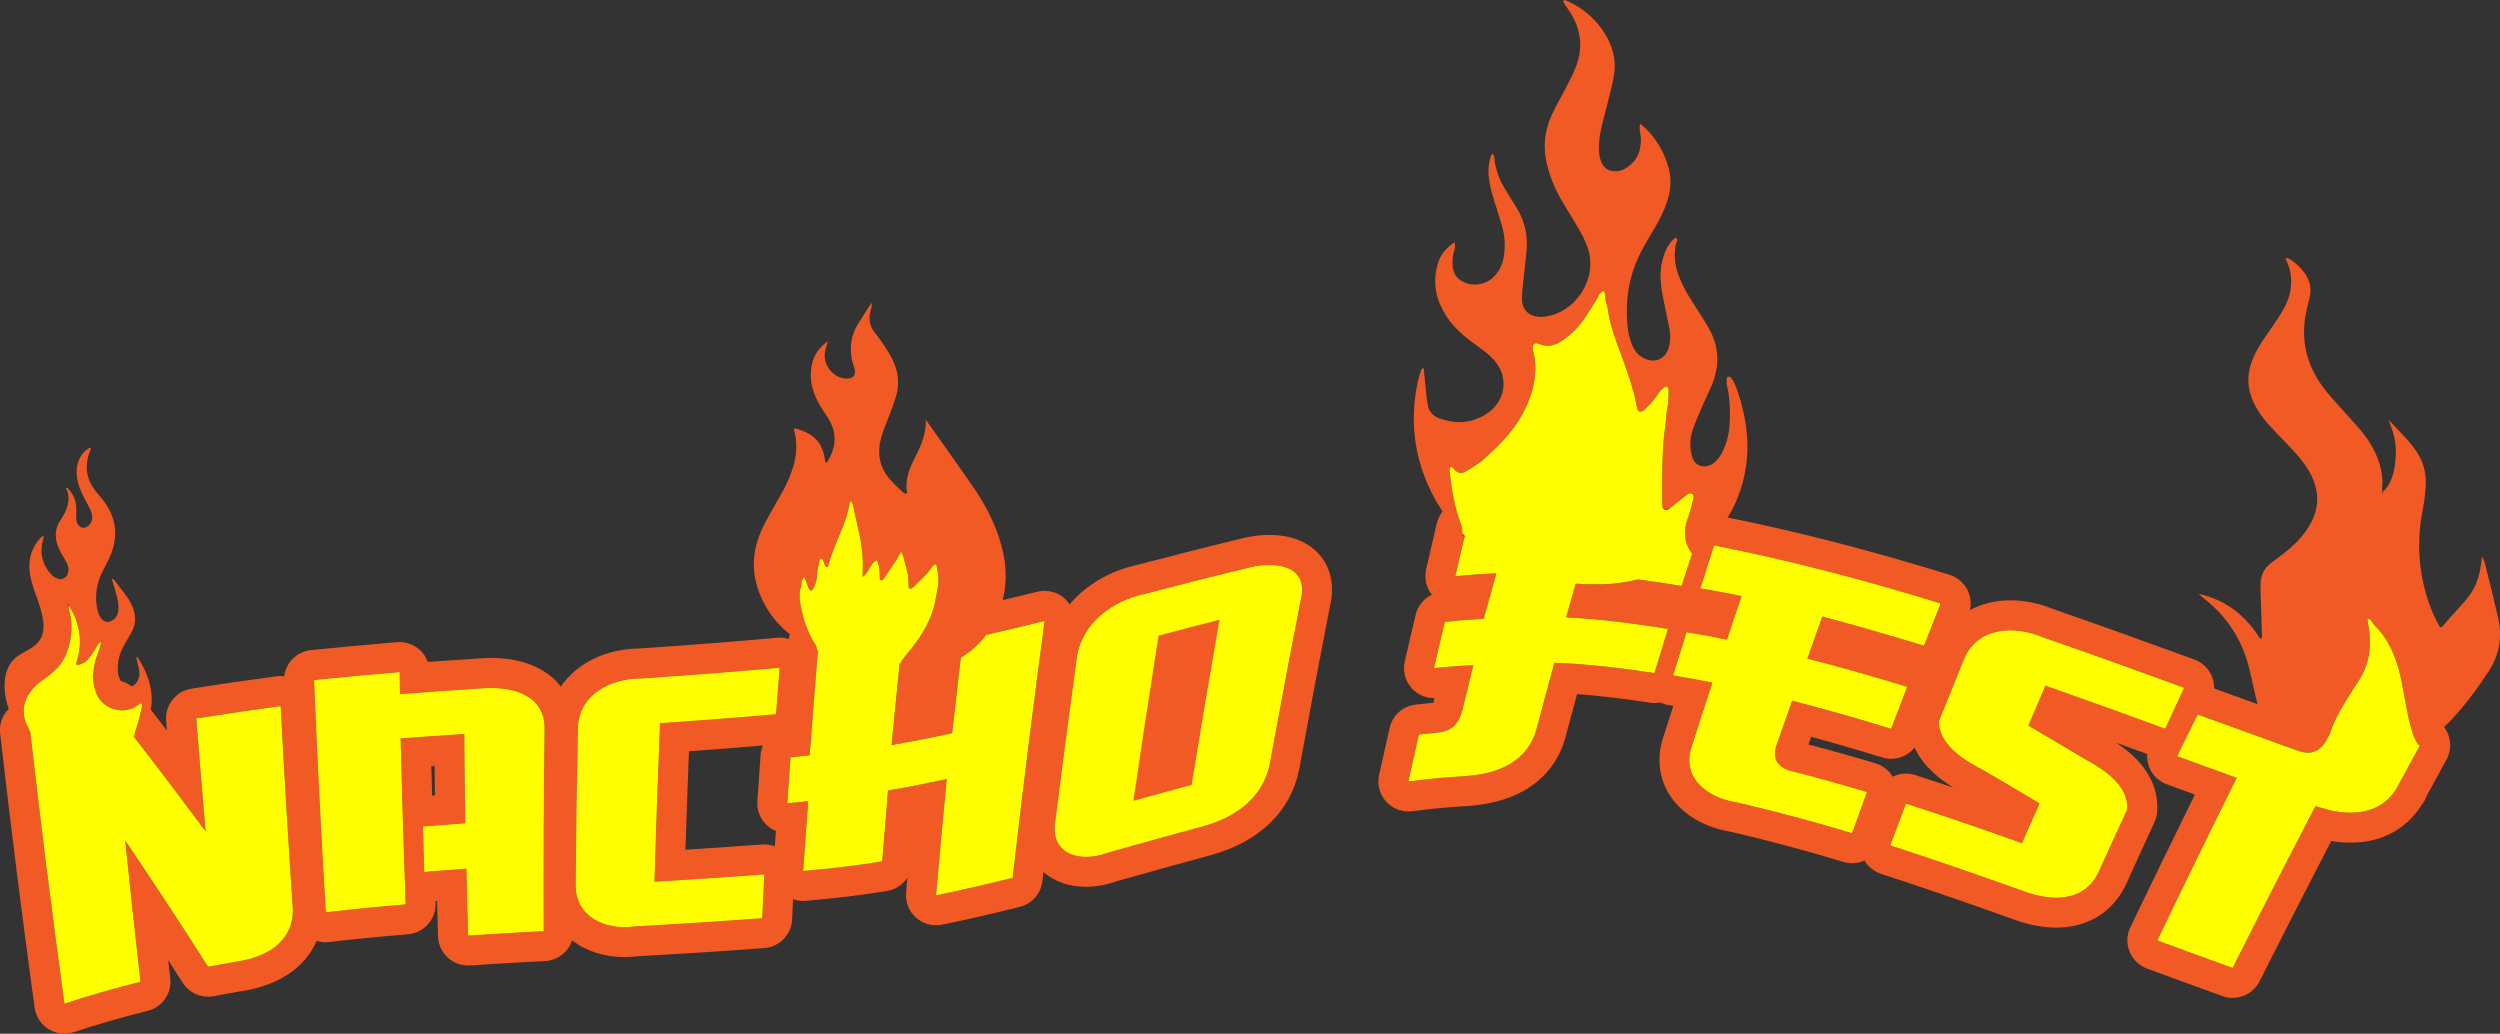 <?xml version="1.0" encoding="UTF-8"?>
<svg id="Capa_2" data-name="Capa 2" xmlns="http://www.w3.org/2000/svg" viewBox="0 0 1206.31 498.8">
  <rect x="0" y="0" width="1206.31" height="498.8" fill="#333333" stroke="none"/>
  <defs>
    <style>
      .cls-1 {
        fill: #fd3910;
      }

      .cls-2 {
        fill: #f15a24;
      }

      .cls-3 {
        fill: #fe9b12;
      }

      .cls-4 {
        fill: #ff0;
      }
    </style>
  </defs>
  <g id="Final">
    <g>
      <g>
        <path class="cls-2" d="M602.29,273.96c-16.59,4.05-33.15,8.27-49.7,12.58-15.6,3.26-30.22,13.8-32.91,30.22-3.66,26.65-7.16,53.33-10.53,80.04-2.27,15.8,12.54,19.47,25.07,14.7,15.41-4.3,30.81-8.62,46.24-12.81,15.53-4.26,28.82-13.54,32.21-30,4.82-26.38,9.78-52.73,14.9-79.06,4.41-17.26-12.84-18.89-25.29-15.66Zm-227.86,70.66c.68-8.97,1.01-13.47,1.73-22.44-22.26,2.03-44.53,3.72-66.84,5.22-14.64-.02-29.83,7.64-30.48,23.68-.51,25.35-.86,50.7-1.06,76.05-.05,15.36,14.35,21.73,28.09,19.9,20.64-1.16,41.27-2.44,61.88-3.99,.41-8.44,.63-12.67,1.06-21.12-17.67,1.33-35.35,2.49-53.04,3.53,.75-25.51,1.64-51,2.69-76.5,18.67-1.27,37.32-2.69,55.97-4.34Zm-111.68,7.42c.45-16.74-15.57-20.89-29.49-19.92-13.44,.87-26.86,1.8-40.29,2.79-.06-4.24-.1-6.35-.14-10.59-13.78,1.16-27.52,2.42-41.28,3.8,1.53,37.38,3.43,74.73,5.68,112.08,12.8-1.51,25.66-2.77,38.5-3.82-.98-26.69-1.8-53.37-2.44-80.07,12.29-.95,18.45-1.38,30.77-2.16,.08,14.37,.24,28.73,.46,43.1-8.16,.59-12.25,.91-20.41,1.58,.22,8.76,.34,13.14,.59,21.9,8.14-.68,12.21-.98,20.35-1.58,.29,12.91,.45,19.36,.81,32.25,12.16-.78,24.32-1.47,36.47-2.11-.12-32.42,.02-64.83,.42-97.25Zm-197.79,2.73v.02l.04-.06s-.02,.01-.04,.04Zm-51.04-2.42h-.02s0,.06,0,.06c0,.37,.29,.45,.63,.46-.22-.17-.41-.34-.6-.52Z"/>
        <path class="cls-2" d="M637.58,268.75c-3.76-4.85-11.18-10.63-25.14-10.63-4.42,0-9.14,.62-13.66,1.78-15.01,3.66-30.76,7.64-49.52,12.54-13.66,2.93-25.23,9.81-33.14,19.13-.66-1-1.46-1.93-2.38-2.75-2.68-2.42-6.15-3.71-9.67-3.71-1.16,0-2.32,.13-3.47,.41-5.64,1.39-11.24,2.74-16.78,4.05,2.56-10.11,1.59-20.12-1.71-30-2.78-8.33-6.73-16.11-11.67-23.32-7.75-11.32-15.77-22.44-23.67-33.65,.06,6.43-2.08,12.23-5.11,17.79-.66,1.21-1.2,2.48-1.76,3.74-1.92,4.26-3,8.67-2.23,13.39,.02,.19-.24,.43-.39,.68-1.18-.08-1.88-.95-2.63-1.65-1.79-1.69-3.57-3.37-5.19-5.22-5.04-5.76-6.3-12.4-4.38-19.75,.94-3.57,2.4-6.94,3.73-10.37,1.23-3.14,2.43-6.29,3.42-9.5,1.96-6.29,1.33-12.44-1.63-18.3-1.17-2.32-2.56-4.54-3.99-6.71-1.34-2.05-2.79-4.05-4.32-5.95-2.5-3.08-3.3-6.46-2.33-10.33,.29-1.17,.94-2.37,.52-4.3-2.46,3.89-4.64,7.21-6.7,10.6-2.9,4.78-3.72,10.02-2.97,15.49,.24,1.8,.89,3.55,1.41,5.31,1.01,3.49-.39,5.33-4.01,5.16-.62-.02-1.22-.14-1.81-.28-5.63-1.34-9.48-7.4-8.24-13.06,.3-1.39,.79-2.73,1.38-4.73-5.33,3.71-7.67,8.32-8.21,13.92-.63,6.55,1.46,12.4,4.79,17.89,1.35,2.23,2.95,4.32,4.2,6.59,3.78,6.88,2.87,13.54-1.21,19.96-.12,.18-.54,.16-.82,.23-1.22-9.55-5.17-13.96-14.86-16.57-.47,.72-.25,1.47-.01,2.2,.71,2.07,.72,4.21,.78,6.35,.16,5.34-1.33,10.3-3.3,15.17-1.79,4.41-4.18,8.53-6.56,12.63-2.52,4.38-5.05,8.76-7.1,13.39-4.96,11.24-4.57,22.35,.72,33.32,3.22,6.67,7.67,12.03,13.1,16.3-.21,.77-.36,1.57-.45,2.39-1.44-.47-2.93-.71-4.47-.71-.43,0-.87,.01-1.32,.06-20.17,1.84-41.78,3.53-66.03,5.16-16.67,.12-30.53,7.22-38.15,18.39-.68-.87-1.4-1.71-2.19-2.51-7.19-7.39-18.07-11.29-31.45-11.29-1.58,0-3.19,.06-4.71,.17-8.76,.56-17.4,1.15-25.86,1.74-.8-2.2-2.13-4.2-3.89-5.81-2.68-2.44-6.16-3.77-9.75-3.77-.4,0-.81,.01-1.21,.05-14.06,1.18-28.03,2.46-41.52,3.83-6.82,.68-12.1,6.03-12.92,12.62-.59-.07-1.18-.12-1.79-.12s-1.27,.05-1.9,.13c-13.86,1.84-27.71,3.85-41.13,6-7.45,1.2-12.74,7.92-12.15,15.46,.12,1.56,.24,3.13,.37,4.7-2.6-3.38-5.21-6.75-7.81-10.11,.56-2.67,.63-5.41,.29-8.21-.7-5.87-2.95-11.16-6.09-16.11-.27-.42-.42-1.03-1.2-1.01,.43,1.8,.89,3.53,1.26,5.28,.19,.98,.29,1.98,.29,2.96-.02,1.55-.56,2.95-1.47,4.19-.66,.87-1.49,1.45-2.34,1.7-1.53-1.21-3.3-2.08-5.17-2.57-.21-.36-.4-.74-.58-1.11-.7-1.47-.85-3.07-.87-4.69-.07-4.3,1.14-8.27,3.31-11.97,1.22-2.07,2.45-4.11,3.56-6.22,1.8-3.49,1.87-7.09,.62-10.76-.81-2.38-2.03-4.55-3.54-6.56-1.92-2.57-3.88-5.08-5.85-7.61-.17-.22-.45-.33-.7-.5-.29,.69,.01,1.22,.19,1.78,.88,2.87,1.74,5.75,2.36,8.67,.36,1.69,.5,3.38,.3,5.06-.23,2.13-1.23,3.79-3.15,4.82-1.73,.91-3.25,.7-4.67-.65-.88-.85-1.41-1.9-1.79-3.07-.69-2.1-1.03-4.28-1.1-6.49-.16-4.67,.92-9.09,2.98-13.3,1.18-2.42,2.52-4.77,3.62-7.23,4.36-9.83,3.25-19.03-3.35-27.56-1.16-1.51-2.45-2.91-3.62-4.4-4.59-5.89-5.28-12.32-2.55-19.19,.18-.45,.29-.91,.45-1.38-.48-.25-.93-.02-1.33,.25-2.96,1.88-4.52,4.72-5.27,8.03-.65,2.79-.39,5.56,.34,8.3,.81,3.1,2.19,5.98,3.7,8.79,.75,1.43,1.52,2.81,2.21,4.25,.59,1.28,1,2.61,.94,4.05-.07,1.74-.83,3.07-2.22,4.06-1.85,1.32-4.03,.69-4.94-1.43-.46-1.11-.6-2.29-.59-3.51,.04-1.4,.11-2.8,.04-4.18-.13-3.43-1.49-6.39-3.78-8.9-.3-.35-.66-.76-1.21-.42,1.44,2.57,1.58,5.27,.88,8.08-.41,1.65-1,3.24-1.88,4.7-.74,1.18-1.45,2.39-2.17,3.57-1.45,2.4-1.93,4.99-1.63,7.75,.3,2.96,1.51,5.57,2.98,8.08,.7,1.2,1.44,2.38,2.08,3.62,.56,1.06,.99,2.19,.99,3.43-.02,1.68-.52,3.21-1.99,4.13-1.49,.94-3.06,.59-4.53-.28-.97-.56-1.78-1.29-2.48-2.15-3.33-4.09-4.7-8.72-3.74-13.96,.23-1.26,.57-2.5,.86-3.72-.56-.16-.88,0-1.17,.31-1.63,1.63-2.93,3.49-3.94,5.59-2.16,4.53-2.32,9.23-1.28,14.03,.82,3.8,2.22,7.43,3.5,11.11,1.11,3.21,2.11,6.45,2.56,9.82,.74,5.68-.91,10.24-6.07,13.21-.43,.24-.85,.52-1.28,.77-1.29,.75-2.62,1.45-3.89,2.23-4.19,2.61-6.45,6.43-7.11,11.24-.72,5.18-.02,10.18,1.73,14.98-3.04,3.03-4.67,7.37-4.15,11.9,5.01,43.91,10.6,88.42,16.64,132.27,.58,4.26,3.04,8.06,6.69,10.33,2.33,1.45,4.99,2.19,7.67,2.19,1.53,0,3.07-.24,4.57-.74,11.5-3.82,23.48-7.27,35.59-10.25,7.08-1.74,11.76-8.47,10.93-15.71-.33-2.9-.65-5.8-.98-8.71,2.33,3.61,4.66,7.25,6.99,10.89,2.69,4.21,7.33,6.69,12.21,6.69,.91,0,1.82-.08,2.73-.25,5.39-1.04,8.08-1.52,13.59-2.46,17.92-2.72,30.68-11.56,36.11-24.26,1.41,.45,2.89,.7,4.38,.7,.57,0,1.12-.04,1.69-.11,12.13-1.41,24.92-2.68,38.01-3.76,7.72-.64,13.57-7.23,13.3-14.99-.01-.34-.02-.68-.04-1.01,.24-.02,.5-.04,.74-.06,.13,5.16,.27,10.17,.46,17.04,.11,3.94,1.82,7.66,4.72,10.3,2.68,2.44,6.16,3.78,9.76,3.78,.31,0,.63-.01,.94-.02,11.16-.72,23.02-1.41,36.29-2.1,6.12-.33,11.17-4.41,13-9.94,6.74,5.18,15.52,8.01,25.22,8.01,1.96,0,3.93-.11,5.88-.35,23.49-1.32,43.09-2.58,61.65-3.99,7.29-.54,13.03-6.44,13.39-13.74,.18-3.9,.33-6.91,.48-9.84,1.53,.56,3.16,.86,4.83,.86,.4,0,.8-.02,1.21-.06,13.73-1.15,26.93-2.74,39.26-4.76,4.17-.68,7.71-3.1,9.87-6.49-.22,2.4-.42,4.83-.64,7.28-.4,4.55,1.38,9.02,4.78,12.07,2.68,2.4,6.12,3.68,9.65,3.68,.95,0,1.92-.08,2.87-.28,11.97-2.43,24.63-5.33,37.64-8.62,5.83-1.47,10.14-6.41,10.83-12.39,.17-1.46,.35-2.92,.52-4.38,5.29,4.6,12.44,7.11,20.51,7.11,4.82,0,9.87-.92,14.64-2.64l9.61-2.68c11.79-3.29,23.97-6.69,36-9.95,23.31-6.4,38.42-20.98,42.56-41.04,.02-.11,.05-.22,.07-.34,4.76-26.11,9.73-52.54,14.79-78.51,2.86-11.73-.66-19.52-4.15-24.01ZM114.42,463.94c-5.62,.97-8.42,1.46-14.01,2.54-13.08-20.48-26.4-40.82-40-60.97,2.33,22.75,4.79,45.49,7.38,68.22-12.32,3.03-24.65,6.57-36.7,10.57-6.01-43.74-11.52-87.54-16.53-131.41l-.02-.02c-.34-.01-.63-.08-.63-.46v-.07h.02c.04-1-.63-1.81-1.04-2.69-1.8-4.01-1.97-7.89-.48-11.71,.36-.93,.82-1.86,1.38-2.79,1.86-3.07,4.4-5.36,7.28-7.35,2.39-1.63,4.58-3.48,6.61-5.57,1.76-1.81,3.1-3.89,4.07-6.21,2.23-5.33,3.07-10.89,2.57-16.63-.14-1.57-.54-3.13-.89-4.67-.21-.77-.31-1.52-.25-2.31-.02,0-.02-.02-.02-.02v-.02s-.06-.02-.08-.05c-.02-.01-.05-.04-.07-.05-.06-.04-.1-.07-.13-.12-.07-.07-.13-.17-.17-.27-.01-.05-.04-.1-.05-.16-.02-.06-.04-.13-.04-.19-.01-.05-.01-.08-.01-.13-.01-.06-.01-.12-.02-.18-.01-.01-.01-.02-.02-.02,0-.02-.01-.04-.01-.05-.01,0-.02,0-.02-.01t.01,.02s-.07-.02-.1-.05c-.05-.02-.08-.05-.08-.06,.01-.08,.05-.12,.08-.1,.04,.01,.07,.08,.11,.19,.01,.01,.02,.02,.04,.02v.05s.01,0,.01,.01c.05,.01,.08,.04,.12,.07,.08,.06,.16,.13,.21,.22,.05,.05,.08,.11,.11,.18,.02,.06,.05,.11,.06,.16,.01,.06,.02,.12,.04,.17,.01,.06,.02,.12,.02,.18,.01,.05,.01,.1,.01,.14h0s.01,.02,.02,.02v.04c2.48,3.33,3.85,7.13,4.72,11.14,.42,2.05,.7,4.12,.7,6.23-.02,2.81-.47,5.54-1.26,8.22-.21,.68-.42,1.34-.57,2.03-.1,.53,.39,.98,.91,.86,2.21-.54,4.07-1.7,5.4-3.54,.93-1.27,1.92-2.51,2.73-3.91,.79-1.34,1.41-2.91,2.95-3.67h.01c.11-.11,.18-.18,.27-.28-.01,.07,0,.17-.05,.18-.05,.06-.14,.07-.22,.1-.08,.59-.11,1.2-.29,1.75-.5,1.62-.98,3.25-1.63,4.81-1.34,3.27-1.59,6.78-2.11,10.21,.13,1.11,.27,2.23,.46,3.33,.56,3.27,1.55,6.4,4.12,8.97,4.21,4.2,11.87,5.68,17.48,1.22,.3-.23,.63-.51,.99-.65,.27-.1,.6,0,.68,.39,.18,.79,0,1.56-.19,2.34-.86,3.49-1.67,6.97-2.85,10.36-.28,.74-.56,1.47-.43,2.28t.04-.04l-.04,.06v-.02c-.19,.16-.39,.33-.58,.48,11.75,15.17,23.33,30.46,34.77,45.86-1.57-18.15-3.07-36.3-4.5-54.46,13.57-2.17,27.11-4.14,40.74-5.95,1.69,32.46,3.64,64.91,5.86,97.34,.65,16.09-12.4,23.76-26.82,25.91Zm147.91-14.66c-12.15,.64-24.31,1.33-36.47,2.11-.36-12.89-.52-19.34-.81-32.25-8.14,.6-12.21,.91-20.35,1.58-.25-8.76-.37-13.14-.59-21.9,8.16-.68,12.25-.99,20.41-1.58-.22-14.37-.37-28.73-.46-43.1-12.32,.78-18.48,1.21-30.77,2.16,.64,26.7,1.46,53.38,2.44,80.07-12.84,1.05-25.7,2.31-38.5,3.82-2.25-37.34-4.14-74.7-5.68-112.08,13.76-1.39,27.5-2.64,41.28-3.8,.05,4.24,.08,6.35,.14,10.59,13.43-.99,26.85-1.92,40.29-2.79,13.92-.98,29.94,3.18,29.49,19.92-.4,32.42-.54,64.83-.42,97.25Zm-54.21-79.54c.53-.04,1.05-.07,1.57-.11,.05,4.72,.1,9.47,.16,14.19-.43,.04-.88,.07-1.33,.11-.14-4.73-.27-9.47-.4-14.19Zm165.74,38.61c-1.59-.59-3.3-.92-5.04-.92-.36,0-.72,.01-1.09,.04-11.8,.89-24.01,1.74-36.99,2.55,.51-15.8,1.07-31.69,1.69-47.51,12.42-.89,24.21-1.82,35.69-2.8-.6,1.44-.99,2.98-1.11,4.61-.65,8.9-.97,13.36-1.57,22.26-.29,4.24,1.29,8.39,4.34,11.36,1.35,1.32,2.92,2.33,4.61,3.03-.17,2.43-.35,4.83-.53,7.38Zm.58-63.73c-18.65,1.64-37.29,3.07-55.97,4.34-1.05,25.5-1.94,50.99-2.69,76.5,17.69-1.04,35.37-2.2,53.04-3.53-.43,8.45-.65,12.68-1.06,21.12-20.62,1.55-41.24,2.83-61.88,3.99-13.74,1.82-28.14-4.54-28.09-19.9,.21-25.35,.56-50.7,1.06-76.05,.65-16.04,15.85-23.71,30.48-23.68,22.31-1.5,44.58-3.19,66.84-5.22-.71,8.97-1.05,13.47-1.73,22.44Zm114.2,78.92c-12.23,3.1-24.59,5.95-36.96,8.45,1.64-18.71,3.35-37.43,5.16-56.12-11.32,2.45-16.98,3.59-28.33,5.56-.98,11.4-1.92,22.8-2.83,34.21-12.6,2.05-25.41,3.55-38.13,4.63,.93-13.47,1.43-20.19,2.45-33.68-4.05,.41-6.06,.6-10.11,.98,.6-8.88,.92-13.32,1.57-22.21,3.7-.35,5.54-.53,9.23-.92,1.28-16.86,2.62-33.73,4.01-50.59-.16-.07-.31-.16-.47-.23-.11-.92-.27-1.8-.78-2.61-2.71-4.23-4.61-8.76-5.91-13.5h-.01c-.54-2.02-.98-4.07-1.32-6.16-.45-2.73-.64-5.5,.27-8.18,.51-1.49-.23-3.43,1.68-4.69,.76,1.98,1.46,3.83,2.17,5.65,.17,.43,.47,.77,.99,.8,.54,.02,.83-.35,1.04-.76,.95-1.92,1.81-3.91,1.8-6.1-.02-2.64,.93-5.11,1.22-7.68,.04-.37,.53-.7,.8-1.03,1.76,.91,1.18,3.15,2.5,4.17,.74,.3,.88-.23,.99-.63,1.74-6.69,4.73-12.91,7.25-19.31,1.34-3.43,2.44-6.91,2.95-10.56,.06-.43,.08-.97,.58-1.03,.54-.07,.81,.43,.92,.87,.7,2.97,1.35,5.95,2.03,8.93,1.86,8.06,3.45,16.15,2.85,24.49-.04,.56,0,1.12,0,2.08,3.26-2.25,3.41-6.59,6.94-8.07,1.24,2.97,1.34,5.99,1.34,9.02,0,.24,.23,.59,.43,.68,.23,.08,.63,0,.81-.16,.46-.41,.89-.86,1.21-1.38,2.28-3.62,5.01-6.96,6.96-10.8,.21-.4,.5-.75,.89-1.32,1.32,1.84,1.35,3.66,1.86,5.33,1.09,3.54,1.92,7.08,1.71,10.82-.04,.56-.12,1.29,.68,1.51,.68,.19,1.18-.23,1.59-.65,2.89-2.96,6.14-5.56,8.49-9.02,.57-.85,1.17-1.81,2.62-2.1,.74,3.66,1.51,7.15,.77,11.05-.8,4.2-1.34,8.42-2.81,12.48-.23,.64-.47,1.27-.72,1.9-2.19,5.35-5.27,10.19-8.79,14.77-1.59,2.05-3.35,3.99-4.96,6.01-.36,.46-.5,1.11-.74,1.67-.14-.01-.29-.02-.43-.02-1.33,13.13-2.63,26.26-3.9,39.4,11.71-2.05,17.56-3.22,29.25-5.75,1.34-12.14,2.73-24.26,4.15-36.38,4.92-3.02,9.02-6.7,12.29-11.04,9.41-2.17,18.79-4.42,28.19-6.73-5.53,41.27-10.68,82.58-15.43,123.95Zm138.95-133.92c-5.12,26.33-10.08,52.68-14.9,79.06-3.39,16.46-16.68,25.74-32.21,30-15.43,4.19-30.83,8.51-46.24,12.81-12.54,4.77-27.34,1.1-25.07-14.7,3.37-26.7,6.87-53.38,10.53-80.04,2.69-16.41,17.31-26.96,32.91-30.22,16.55-4.31,33.1-8.54,49.7-12.58,12.45-3.22,29.7-1.59,25.29,15.66Z"/>
        <path class="cls-2" d="M1166.8,359.27s.05,.1,.08,.15c.05-.02,.1-.05,.14-.07-.07-.02-.16-.05-.23-.07Zm-122.05-7.68c3.64-7.89,5.46-11.84,9.12-19.71-22.77-8.3-45.56-16.57-68.47-24.47-13.49-5.7-30.99-4.75-37.51,10.16-4.96,12.15-7.43,18.22-12.31,30.4-.01,11.98,12.98,19.18,22.49,24.25,10.48,6.11,15.7,9.22,26.07,15.45-3.42,7.68-5.12,11.52-8.5,19.2-18.55-6.65-37.2-13.04-55.95-19.11-3.06,8.04-4.58,12.08-7.6,20.13,21.74,7.08,43.32,14.55,64.84,22.27,13.27,4.82,28.88,5.07,35.65-9.38,5.47-12.04,8.21-18.06,13.77-30.07,.97-12.16-11.94-19.88-21.47-25.08-10.41-6.23-15.64-9.35-26.16-15.5,3.29-7.73,4.93-11.59,8.24-19.31,19.31,6.78,38.56,13.74,57.79,20.77Zm-116.39-40.02c3.19-8.15,4.79-12.22,8.03-20.36-36.05-11.1-72.29-20.74-109.31-28-2.63,8.26-3.94,12.39-6.55,20.66,7.95,1.38,11.91,2.14,19.83,3.74-2.84,8.42-4.25,12.62-7.05,21.04-7.79-1.55-11.69-2.27-19.5-3.59-2.61,8.32-3.9,12.49-6.49,20.82,7.61,1.28,11.4,1.99,18.99,3.5-4.11,12.5-6.14,18.77-10.16,31.3-4.7,15,8.21,24.47,21.84,26.45,18.7,4.35,37.26,9.31,55.63,14.89,2.86-7.93,4.31-11.9,7.21-19.83-12.19-3.65-24.49-7.06-36.82-10.19-6.87-2.02-9.07-6.36-6.57-13.19,2.9-8.28,4.36-12.44,7.29-20.71,16.04,4.11,31.96,8.66,47.77,13.55,3.07-8.09,4.61-12.15,7.72-20.23-15.95-4.89-32-9.46-48.16-13.59,2.87-8.15,4.32-12.23,7.23-20.37,16.45,4.41,32.79,9.12,49.08,14.09Zm-221.65-52.97c-.24-.53-.62-.95-1.23-1.17-.02-.01-.06-.02-.08-.04,0,.06,0,.11,.02,.17,.07,.78,.53,1.28,1.16,1.64,.14,.08,.29,.16,.45,.23-.08-.29-.18-.58-.31-.83Zm95.64-13.58c.14,.33,.39,.6,.78,.82,.94,.5,1.69,.1,2.37-.4-1.05-.15-2.1-.29-3.15-.42Z"/>
        <path class="cls-2" d="M1205.39,298.11c-1.97-8.73-4.15-17.4-6.29-26.09-.25-1.04-.83-2-1.47-3.49-1.2,11.75-3.51,16.73-11.16,24.81-2.43,2.56-4.72,5.27-7.07,7.92-.58,.65-.93,1.62-2.08,1.34-8.62-15.05-11.98-34.96-8.89-53.07,.94-5.52,2.03-11,2.08-16.63,.04-5.4-1.39-10.31-4.34-14.81-3.57-5.42-8.33-9.77-13.56-15.49,.74,2.16,.99,3.04,1.32,3.88,2.17,5.53,2.56,11.29,1.76,17.08-.68,4.95-1.82,9.84-5.66,13.53l.05,.07s-.05-.04-.06-.05l-.47,.83c-.08-.24-.28-.5-.24-.7,.07-.37,.36-.41,.71-.13h0c-.57-.53-.72-1.2-.6-1.94,.3-1.86,.17-3.71-.05-5.57-.97-8.07-4.6-14.94-9.59-21.12-3.29-4.07-6.96-7.8-10.41-11.73-2.83-3.22-5.78-6.36-8.35-9.81-8.53-11.45-11.21-24.17-7.85-38.1,.43-1.81,.82-3.65,1.27-5.45,1.22-4.96-.28-9.21-3.43-13-2.05-2.46-4.52-4.44-7.31-6.03-.22,.33-.53,.46-.93,.42,2.55,4.78,3.3,9.87,2.44,15.18-.72,4.52-2.79,8.5-5.19,12.31-2.2,3.47-4.61,6.8-6.93,10.18-2.55,3.71-4.88,7.52-6.47,11.74-2.58,6.82-2.32,13.53,.85,20.11,1.71,3.55,3.89,6.82,6.53,9.75,3.25,3.6,6.59,7.13,9.98,10.6,3.66,3.77,7.16,7.64,9.87,12.15,6.03,10.02,5.64,19.83-1.14,29.36-3.06,4.3-6.84,7.9-11.01,11.1-1.92,1.49-3.89,2.91-5.82,4.37-3.54,2.68-5.18,6.27-5.14,10.66,0,1.12,.02,2.25,.06,3.37,.21,6.71,.45,13.43,.62,20.14,.01,.75,.56,1.74-.8,2.48-6.87-10.95-16.07-18.72-29.79-21.74,1.81,1.52,2.95,2.49,4.09,3.43,9.84,8.07,16.41,18.27,19.82,30.49,1,3.6,1.73,7.27,2.57,10.91,.65,2.81,1.29,5.64,2.04,8.43-6.56-2.38-13.51-4.89-20.97-7.61,.05-1.99-.33-4-1.1-5.88-1.56-3.76-4.61-6.68-8.43-8.07-23.07-8.41-45.65-16.59-68.27-24.4-6.63-2.73-13.71-4.18-20.49-4.18-7.23,0-13.88,1.67-19.57,4.75,.72-3.18,.39-6.51-1.04-9.48-1.75-3.65-4.94-6.4-8.8-7.6-38.48-11.85-73.54-20.91-107.05-27.62,1.97-3.13,3.65-6.47,5.02-10.04,6.88-17.8,5.41-35.49-1.03-53.06-.43-1.2-1.1-2.31-1.7-3.42-.51-.92-1.14-1.7-2.45-1.38-.71,2.23-.06,4.42,.34,6.63,1.04,5.81,1.16,11.65,.69,17.54-.33,4.13-1.45,8.03-3.21,11.74-1.11,2.32-2.55,4.41-4.72,5.91-4.21,2.89-8.88,1.33-10.19-3.65-1.12-4.28-1-8.65,.48-12.83,1.35-3.84,2.98-7.58,4.6-11.33,1.51-3.51,3.3-6.91,4.71-10.46,3.62-9.05,3.37-18-1.41-26.56-2.48-4.46-5.33-8.7-8.07-13-3.03-4.75-5.8-9.58-7.42-15.04-1.27-4.28-1.46-8.5-.69-12.85,.18-1,1.52-2.03,0-3.31-3.94,3.01-5.5,7.21-6.59,11.73-1.56,6.41-.41,12.68,.82,18.95,.87,4.5,1.92,8.97,2.78,13.48,.58,3.04,.46,6.12-.43,9.11-1.59,5.31-6.44,7.44-11.47,5.22-3-1.33-4.98-3.66-6.11-6.55-1.03-2.57-1.82-5.34-2.13-8.09-1.47-12.98,.36-25.46,6.5-37.13,2.14-4.06,4.57-7.96,6.82-11.96,2.14-3.78,4.15-7.6,5.53-11.75,1.82-5.46,2.4-11,.86-16.56-2.36-8.49-6.79-15.74-13.68-21.36-.85,2.48,.33,4.89,.31,7.36-.05,4.23-.82,8.19-3.85,11.29-2.96,3.04-6.45,5.16-10.95,3.97-3.42-.91-5.28-4.55-5.47-10.01-.19-5.43,1.11-10.63,2.43-15.83,1.57-6.18,3.31-12.33,4.58-18.56,1.38-6.7,.43-13.28-2.81-19.34-4.61-8.6-11.58-14.76-20.57-18.6-.13-.06-.42,.24-.64,.37-.08,.18-.28,.45-.22,.54,.95,1.5,1.94,2.97,2.93,4.44,5.66,8.45,6.84,17.49,3.19,26.97-1.46,3.79-3.47,7.38-5.31,11.01-2.09,4.09-4.44,8.06-6.36,12.21-3.66,7.93-4.3,16.15-2.09,24.66,1.35,5.23,3.33,10.18,5.95,14.87,2.49,4.44,5.22,8.77,7.85,13.14,2.26,3.72,4.38,7.5,5.75,11.64,4.78,14.6-5.7,31.05-20.99,33-.5,.07-1.01,.1-1.52,.11-5.68,.05-9.29-3.18-9.31-8.82-.01-3.8,.58-7.62,.97-11.43,.4-4.06,.98-8.1,1.3-12.17,.57-7.34-1.06-14.19-4.98-20.47-1.9-3.03-3.77-6.07-5.63-9.12-2.43-3.96-3.97-8.25-4.82-12.81-.25-1.35,.35-3.01-1.18-4.01-.24,.47-.56,.89-.7,1.36-2.11,6.39-.89,12.63,.89,18.82,1.4,4.9,3.09,9.72,4.49,14.63,1.41,4.96,1.78,10.02,.87,15.16-.64,3.64-2.17,6.81-4.75,9.42-3.85,3.93-9.96,4.9-14.83,2.5-4.19-2.07-5.6-5.53-5.05-11.73,.22-2.4,1.57-4.7,.94-7.39-5,3.33-7.36,6.71-8.62,12.2-2.03,8.76,.08,16.68,4.98,24,3.31,4.96,7.69,8.83,12.49,12.31,3.09,2.23,6.29,4.43,9.01,7.09,8.89,8.64,7.23,21.61-3.48,27.85-7.1,4.13-14.59,4.25-22.15,1.39-2.79-1.05-4.58-3.21-5.19-6.17-.31-1.5-.47-3.03-.63-4.55-.47-4.47-.92-8.95-1.36-13.37-1.24,.24-1.28,1.09-1.49,1.8-.51,1.7-1.06,3.41-1.43,5.16-4.52,21.79-.68,42.09,11.17,60.86,.29,.47,.59,.94,.89,1.41-1.35,1.65-2.33,3.62-2.84,5.8-2.07,8.82-3.08,13.24-5.11,22.08-.98,4.29,.05,8.79,2.77,12.22-3.88,1.86-6.81,5.4-7.84,9.75-2.11,8.95-3.16,13.43-5.23,22.4-1.05,4.55,.14,9.32,3.24,12.84,2.77,3.14,6.74,4.92,10.88,4.92h.18c-.17,.71-.35,1.45-.54,2.22-3.1,.29-5.06,.51-8.57,.91-6.11,.7-11.11,5.19-12.48,11.18-2.07,9.08-3.08,13.64-5.11,22.73-1.01,4.6,.27,9.41,3.43,12.9,2.77,3.03,6.67,4.73,10.72,4.73,.59,0,1.2-.04,1.8-.11,11.21-1.41,16.51-1.91,27.02-2.54h.13c24.73-1.7,41.35-13.43,46.8-33.02,.01-.05,.02-.11,.04-.16,2.28-8.55,3.79-14.2,5.59-20.81,10.56,.79,21.99,2.15,35.18,4.18,.74,.11,1.47,.17,2.21,.17,.95,0,1.9-.11,2.81-.29,1.2,.56,2.45,.98,3.78,1.21,.88,.15,1.7,.28,2.48,.41-1.52,4.71-3.04,9.42-5.07,15.76-2.97,9.49-1.85,19.08,3.14,27.03,5.92,9.41,16.75,15.94,29.78,18,18.28,4.28,36.5,9.15,54.15,14.52,1.4,.43,2.83,.63,4.22,.63,2.09,0,4.13-.46,5.99-1.3,1.79,3.04,4.63,5.35,8,6.45,20.06,6.53,41.13,13.77,64.38,22.11,7,2.55,13.8,3.83,20.21,3.83,15.13,0,27.35-7.54,33.53-20.68,.02-.06,.05-.12,.07-.17,5.5-12.1,8.19-18,13.72-29.99,.72-1.56,1.16-3.22,1.29-4.93,1.29-16.28-9.98-26.94-19.7-33.45,4.73,1.71,9.71,3.53,14.94,5.43-.14,2.17,.17,4.36,.99,6.43,1.53,3.82,4.61,6.8,8.48,8.21,0,0,10.34,3.78,13.56,4.96-10.53,21.32-20.98,42.8-31.18,64.07-1.76,3.67-1.9,7.92-.36,11.7,1.52,3.77,4.58,6.74,8.39,8.15,13.5,5,25.43,9.36,36.47,13.32,1.61,.57,3.26,.85,4.89,.85,5.34,0,10.42-2.96,12.95-7.97,11.33-22.52,22.95-45.25,34.6-67.73,3.18,.53,6.29,.8,9.32,.8,14.71,0,26.7-6.32,34.08-17.84,1.15-1.38,2.05-2.96,2.64-4.69,3.53-6.51,5.66-10.42,9.58-17.55,2.07-3.78,2.36-8.27,.77-12.28-.48-1.24-1.15-2.4-1.93-3.45,1.09-.98,2.14-2.01,3.15-3.08,6.96-7.34,12.9-15.48,18.43-23.91,5.19-7.92,6.57-16.56,4.5-25.71Zm-400.54,5.35c-2.63,8.51-3.94,12.78-6.53,21.32-15.99-2.46-32.1-4.38-48.27-4.99-3.53,12.86-5.27,19.31-8.7,32.22-4.35,15.63-18.78,21.4-33.83,22.43-11.2,.68-16.79,1.22-27.96,2.62,2.02-9.07,3.03-13.6,5.08-22.66,3.73-.42,5.6-.63,9.35-.98,6.1-.5,9.96-4.03,11.63-10.78,2.11-8.71,3.18-13.06,5.33-21.75-7.62,.42-11.43,.74-19.02,1.5,2.07-8.95,3.1-13.41,5.22-22.34,7.51-.76,11.27-1.06,18.79-1.5,2.42-8.78,3.65-13.16,6.11-21.92-7.93,.35-11.9,.64-19.81,1.36,1.75-7.67,2.75-12,4.34-18.79-.63-.36-1.09-.86-1.16-1.64-.02-.06-.02-.11-.02-.17,.02,.01,.06,.02,.08,.04,.54-2.9-.98-5.37-1.78-7.96-.71-2.29-1.32-4.6-1.85-6.92-1.26-5.58-2.02-11.21-2.48-16.85,1.62-.97,1.93,.34,2.48,.93,1.65,1.82,3.53,1.98,5.5,.75,2.8-1.75,5.8-3.33,8.24-5.52,7.04-6.29,13.85-12.83,18.55-21.21,4.59-8.18,7.33-16.78,6.58-26.23-.17-2.02-.78-3.99-1.14-5.98-.34-1.88,.89-3.38,2.46-2.69,6.62,2.96,11.28-.69,15.83-4.53,5.35-4.52,8.62-10.65,12.35-16.44,.93-1.46,1.24-3.37,3.43-4.47,1.44,1.26,.69,3.15,1.07,4.69,.36,1.47,.91,2.93,1.12,4.43,.97,6.59,3.04,12.81,5.4,19.05,3.49,9.28,6.85,18.64,8.74,28.43,.36,1.9,1.84,2.26,3.33,.88,2.26-2.07,4.42-4.21,6.09-6.84,1.2-1.88,2.63-3.63,4.37-4.55,1.49,.43,1.4,1.28,1.38,1.97-.12,2.8,.04,5.68-.58,8.36-.65,2.79-.57,5.58-.98,8.32-1.59,10.89-1.53,21.84-1.55,32.79,0,1.79-.04,3.57,.04,5.35,.04,.62-.01,1.29,.24,1.84,1.05,.13,2.1,.28,3.15,.42,.13-.1,.27-.19,.39-.29,2.8-2.2,5.54-4.49,8.38-6.64,.52-.4,1.55-.63,2.08-.37,1.04,.48,1.03,1.63,.75,2.63-.54,2.03-1.01,4.09-1.62,6.1-.27,.92-.56,1.81-.91,2.69-1.59,4.05-2.04,7.93-1.04,11.67,.52,1.96,1.44,3.86,2.78,5.75,.08-.04,.16-.08,.24-.12-1.76,5.4-3.06,9.36-5.16,15.88-7.07-1.17-14.14-2.25-21.26-3.16-5.69,1.5-11.53,2.27-17.58,2.37-4.12,.06-8.19-.04-12.26-.3-1.58,5.54-2.72,9.57-4.59,16.22,16.46,.86,32.87,2.97,49.14,5.6Zm88.77,98.57c-18.37-5.58-36.93-10.54-55.63-14.89-13.62-1.98-26.53-11.45-21.84-26.45,4.02-12.54,6.05-18.8,10.16-31.3-7.58-1.51-11.38-2.22-18.99-3.5,2.58-8.33,3.88-12.5,6.49-20.82,7.81,1.32,11.71,2.04,19.5,3.59,2.8-8.42,4.21-12.62,7.05-21.04-7.92-1.61-11.88-2.37-19.83-3.74,2.61-8.27,3.91-12.4,6.55-20.66,37.02,7.26,73.26,16.9,109.31,28-3.24,8.14-4.84,12.21-8.03,20.36-16.29-4.98-32.63-9.69-49.08-14.09-2.91,8.14-4.36,12.22-7.23,20.37,16.16,4.13,32.21,8.7,48.16,13.59-3.1,8.08-4.65,12.14-7.72,20.23-15.81-4.89-31.73-9.44-47.77-13.55-2.93,8.27-4.4,12.43-7.29,20.71-2.5,6.82-.3,11.17,6.57,13.19,12.33,3.13,24.64,6.55,36.82,10.19-2.9,7.93-4.35,11.9-7.21,19.83Zm11.36-33.71c-10.91-3.27-21.76-6.32-32.34-9.06,.46-1.32,.89-2.55,1.3-3.74,11.14,3.03,22.62,6.38,34.28,9.98,1.43,.45,2.86,.65,4.29,.65,4.4,0,8.57-2,11.32-5.43,3.95,8.71,11.55,14.86,18.56,19.25-6.15-2.05-12.23-4.06-18.24-6-1.47-.47-2.98-.7-4.46-.7-2.26,0-4.46,.54-6.44,1.52-1.85-3.1-4.78-5.42-8.27-6.46Zm139.77-16.74c-19.23-7.03-38.48-14-57.79-20.77-3.31,7.72-4.95,11.58-8.24,19.31,10.52,6.15,15.75,9.26,26.16,15.5,9.53,5.21,22.44,12.92,21.47,25.08-5.56,12.02-8.3,18.03-13.77,30.07-6.78,14.46-22.38,14.2-35.65,9.38-21.52-7.72-43.1-15.19-64.84-22.27,3.02-8.06,4.54-12.09,7.6-20.13,18.76,6.06,37.4,12.45,55.95,19.11,3.38-7.68,5.08-11.52,8.5-19.2-10.37-6.23-15.59-9.34-26.07-15.45-9.5-5.07-22.5-12.27-22.49-24.25,4.88-12.17,7.34-18.25,12.31-30.4,6.52-14.9,24.02-15.86,37.51-10.16,22.91,7.9,45.7,16.17,68.47,24.47-3.66,7.87-5.48,11.82-9.12,19.71Zm112.2,27.8c.07,.02,.11,.04,.19,.06-.1,.01-.14,.02-.23,.04-8.21,14.76-24.87,14.6-39.2,9.57-.04-.01-.06-.01-.1-.02-.19,.06-.29,.1-.47,.17-13.47,25.86-26.75,51.8-39.85,77.84-12.14-4.35-24.24-8.78-36.33-13.26,12.58-26.23,25.34-52.37,38.28-78.43-11.49-4.17-17.25-6.27-28.76-10.48,3.95-8.06,5.94-12.08,9.94-20.12,13.03,4.75,26.07,9.47,39.13,14.15,3.06,1.1,6.1,2.19,9.15,3.27,6.22,2.37,10.88,.54,14.03-5.41,.47-.91,.89-1.71,1.29-2.46,1.75-5.13,4.18-9.98,7.02-14.64,1.3-2.15,2.61-4.29,3.96-6.41,.94-1.5,1.9-2.98,2.89-4.44,6.14-9.12,6.67-19.06,4.47-29.42-.04-.16,.08-.35,.13-.56,.86-.63,1.23,.12,1.64,.65,.57,.72,1,1.58,1.65,2.23,7.75,7.68,11.15,17.42,13.18,27.79,.82,4.21,1.5,8.45,2.33,12.67,.59,3.07,1.27,6.11,2.13,9.13,.8,2.8,1.82,5.5,3.37,7.97,.07,.02,.16,.05,.23,.07,.24,.08,.48,.16,.72,.24-4.35,7.92-6.51,11.88-10.81,19.81Z"/>
      </g>
      <g>
        <g>
          <path class="cls-4" d="M114.42,463.94c-5.62,.97-8.42,1.46-14.01,2.54-13.08-20.48-26.4-40.82-40-60.97,2.33,22.75,4.79,45.49,7.38,68.22-12.32,3.03-24.65,6.57-36.7,10.57-6.01-43.74-11.52-87.54-16.53-131.41l-.02-.02c-.22-.17-.41-.34-.6-.52,.04-1.01-.63-1.82-1.04-2.71-1.8-4.01-1.97-7.89-.48-11.71,.36-.93,.82-1.86,1.38-2.79,1.86-3.07,4.4-5.36,7.28-7.35,2.39-1.63,4.58-3.48,6.61-5.57,1.76-1.81,3.1-3.89,4.07-6.21,2.23-5.33,3.07-10.89,2.57-16.63-.14-1.57-.54-3.13-.89-4.67-.21-.77-.31-1.52-.25-2.31,2.48,3.33,3.85,7.13,4.72,11.14,.42,2.05,.7,4.12,.7,6.23-.02,2.81-.47,5.54-1.26,8.22-.21,.68-.42,1.34-.57,2.03-.1,.53,.39,.98,.91,.86,2.21-.54,4.07-1.7,5.4-3.54,.93-1.27,1.92-2.51,2.73-3.91,.79-1.34,1.41-2.91,2.95-3.67h.01c-.08,.59-.11,1.2-.29,1.75-.5,1.62-.98,3.25-1.63,4.81-1.34,3.27-1.59,6.78-2.11,10.21,.13,1.11,.27,2.23,.46,3.33,.56,3.27,1.55,6.4,4.12,8.97,4.21,4.2,11.87,5.68,17.48,1.22,.3-.23,.63-.51,.99-.65,.27-.1,.6,0,.68,.39,.18,.79,0,1.56-.19,2.34-.86,3.49-1.67,6.97-2.85,10.36-.28,.74-.56,1.47-.43,2.28-.19,.16-.39,.33-.58,.48,11.75,15.17,23.33,30.46,34.77,45.86-1.57-18.15-3.07-36.3-4.5-54.46,13.57-2.17,27.11-4.14,40.74-5.95,1.69,32.46,3.64,64.91,5.86,97.34,.65,16.09-12.4,23.76-26.82,25.91Z"/>
          <path class="cls-4" d="M262.75,352.03c.45-16.74-15.57-20.89-29.49-19.92-13.44,.87-26.86,1.8-40.29,2.79-.06-4.24-.1-6.35-.14-10.59-13.78,1.16-27.52,2.42-41.28,3.8,1.53,37.38,3.43,74.73,5.68,112.08,12.8-1.51,25.66-2.77,38.5-3.82-.98-26.69-1.8-53.37-2.44-80.07,12.29-.95,18.45-1.38,30.77-2.16,.08,14.37,.24,28.73,.46,43.1-8.16,.59-12.25,.91-20.41,1.58,.22,8.76,.34,13.14,.59,21.9,8.14-.68,12.21-.98,20.35-1.58,.29,12.91,.45,19.36,.81,32.25,12.16-.78,24.32-1.47,36.47-2.11-.12-32.42,.02-64.83,.42-97.25Z"/>
          <path class="cls-4" d="M374.43,344.62c.68-8.97,1.01-13.47,1.73-22.44-22.26,2.03-44.53,3.72-66.84,5.22-14.64-.02-29.83,7.64-30.48,23.68-.51,25.35-.86,50.7-1.06,76.05-.05,15.36,14.35,21.73,28.09,19.9,20.64-1.16,41.27-2.44,61.88-3.99,.41-8.44,.63-12.67,1.06-21.12-17.67,1.33-35.35,2.49-53.04,3.53,.75-25.51,1.64-51,2.69-76.5,18.67-1.27,37.32-2.69,55.97-4.34Z"/>
          <path class="cls-4" d="M504.06,299.59c-5.53,41.27-10.68,82.58-15.43,123.95-12.23,3.1-24.59,5.95-36.96,8.45,1.64-18.71,3.35-37.43,5.16-56.12-11.32,2.45-16.98,3.59-28.33,5.56-.98,11.4-1.92,22.8-2.83,34.21-12.6,2.05-25.41,3.55-38.13,4.63,.93-13.47,1.43-20.19,2.45-33.68-4.05,.41-6.06,.6-10.11,.98,.6-8.88,.92-13.32,1.57-22.21,3.7-.35,5.54-.53,9.23-.92,1.28-16.86,2.62-33.73,4.01-50.59-.16-.07-.31-.16-.47-.23-.11-.92-.27-1.8-.78-2.61-2.71-4.23-4.61-8.76-5.91-13.5h-.01c-.54-2.02-.98-4.07-1.32-6.16-.45-2.73-.64-5.5,.27-8.18,.51-1.49-.23-3.43,1.68-4.69,.76,1.98,1.46,3.83,2.17,5.65,.17,.43,.47,.77,.99,.8,.54,.02,.83-.35,1.04-.76,.95-1.92,1.81-3.91,1.8-6.1-.02-2.64,.93-5.11,1.22-7.68,.04-.37,.53-.7,.8-1.03,1.76,.91,1.18,3.15,2.5,4.17,.74,.3,.88-.23,.99-.63,1.74-6.69,4.73-12.91,7.25-19.31,1.34-3.43,2.44-6.91,2.95-10.56,.06-.43,.08-.97,.58-1.03,.54-.07,.81,.43,.92,.87,.7,2.97,1.35,5.95,2.03,8.93,1.86,8.06,3.45,16.15,2.85,24.49-.04,.56,0,1.12,0,2.08,3.26-2.25,3.41-6.59,6.94-8.07,1.24,2.97,1.34,5.99,1.34,9.02,0,.24,.23,.59,.43,.68,.23,.08,.63,0,.81-.16,.46-.41,.89-.86,1.21-1.38,2.28-3.62,5.01-6.96,6.96-10.8,.21-.4,.5-.75,.89-1.32,1.32,1.84,1.35,3.66,1.86,5.33,1.09,3.54,1.92,7.08,1.71,10.82-.04,.56-.12,1.29,.68,1.51,.68,.19,1.18-.23,1.59-.65,2.89-2.96,6.14-5.56,8.49-9.02,.57-.85,1.17-1.81,2.62-2.1,.74,3.66,1.51,7.15,.77,11.05-.8,4.2-1.34,8.42-2.81,12.48-.23,.64-.47,1.27-.72,1.9-2.19,5.35-5.27,10.19-8.79,14.77-1.59,2.05-3.35,3.99-4.96,6.01-.36,.46-.5,1.11-.74,1.67-.14-.01-.29-.02-.43-.02-1.33,13.13-2.63,26.26-3.9,39.4,11.71-2.05,17.56-3.22,29.25-5.75,1.34-12.14,2.73-24.26,4.15-36.38,4.92-3.02,9.02-6.7,12.29-11.04,9.41-2.17,18.79-4.42,28.19-6.73Z"/>
          <path class="cls-4" d="M602.29,273.96c-16.59,4.05-33.15,8.27-49.7,12.58-15.6,3.26-30.22,13.8-32.91,30.22-3.66,26.65-7.16,53.33-10.53,80.04-2.27,15.8,12.54,19.47,25.07,14.7,15.41-4.3,30.81-8.62,46.24-12.81,15.53-4.26,28.82-13.54,32.21-30,4.82-26.38,9.78-52.73,14.9-79.06,4.41-17.26-12.84-18.89-25.29-15.66Zm-27.31,104.76c-11.24,3.03-16.86,4.6-28.1,7.71,3.9-26.61,7.96-53.19,12.16-79.75,11.76-3.1,17.64-4.65,29.41-7.61-4.65,26.52-9.13,53.08-13.47,79.65Z"/>
        </g>
        <g>
          <path class="cls-4" d="M706.71,258.59c-.05,.21-.1,.4-.13,.6,.14,.08,.29,.16,.45,.23-.08-.29-.18-.58-.31-.83Z"/>
          <path class="cls-4" d="M814.57,249.56c-1.59,4.05-2.04,7.93-1.04,11.67,.52,1.96,1.44,3.86,2.78,5.75,.08-.04,.16-.08,.24-.12-1.76,5.4-3.06,9.36-5.16,15.88-7.07-1.17-14.14-2.25-21.26-3.16-5.69,1.5-11.53,2.27-17.58,2.37-4.12,.06-8.19-.04-12.26-.3-1.58,5.54-2.72,9.57-4.59,16.22,16.46,.86,32.87,2.97,49.14,5.6-2.63,8.51-3.94,12.78-6.53,21.32-15.99-2.46-32.1-4.38-48.27-4.99-3.53,12.86-5.27,19.31-8.7,32.22-4.35,15.63-18.78,21.4-33.83,22.43-11.2,.68-16.79,1.22-27.96,2.62,2.02-9.07,3.03-13.6,5.08-22.66,3.73-.42,5.6-.63,9.35-.98,6.1-.5,9.96-4.03,11.63-10.78,2.11-8.71,3.18-13.06,5.33-21.75-7.62,.42-11.43,.74-19.02,1.5,2.07-8.95,3.1-13.41,5.22-22.34,7.51-.76,11.27-1.06,18.79-1.5,2.42-8.78,3.65-13.16,6.11-21.92-7.93,.35-11.9,.64-19.81,1.36,1.75-7.67,2.75-12,4.34-18.79,.14,.08,.29,.16,.45,.23-.08-.29-.18-.58-.31-.83-.24-.53-.62-.95-1.23-1.17,.54-2.9-.98-5.37-1.78-7.96-.71-2.29-1.32-4.6-1.85-6.92-1.26-5.58-2.02-11.21-2.48-16.85,1.62-.97,1.93,.34,2.48,.93,1.65,1.82,3.53,1.98,5.5,.75,2.8-1.75,5.8-3.33,8.24-5.52,7.04-6.29,13.85-12.83,18.55-21.21,4.59-8.18,7.33-16.78,6.58-26.23-.17-2.02-.78-3.99-1.14-5.98-.34-1.88,.89-3.38,2.46-2.69,6.62,2.96,11.28-.69,15.83-4.53,5.35-4.52,8.62-10.65,12.35-16.44,.93-1.46,1.24-3.37,3.43-4.47,1.44,1.26,.69,3.15,1.07,4.69,.36,1.47,.91,2.93,1.12,4.43,.97,6.59,3.04,12.81,5.4,19.05,3.49,9.28,6.85,18.64,8.74,28.43,.36,1.9,1.84,2.26,3.33,.88,2.26-2.07,4.42-4.21,6.09-6.84,1.2-1.88,2.63-3.63,4.37-4.55,1.49,.43,1.4,1.28,1.38,1.97-.12,2.8,.04,5.68-.58,8.36-.65,2.79-.57,5.58-.98,8.32-1.59,10.89-1.53,21.84-1.55,32.79,0,1.79-.04,3.57,.04,5.35,.04,.62-.01,1.29,.24,1.84,.14,.33,.39,.6,.78,.82,.94,.5,1.69,.1,2.37-.4,.13-.1,.27-.19,.39-.29,2.8-2.2,5.54-4.49,8.38-6.64,.52-.4,1.55-.63,2.08-.37,1.04,.48,1.03,1.63,.75,2.63-.54,2.03-1.01,4.09-1.62,6.1-.27,.92-.56,1.81-.91,2.69Z"/>
          <path class="cls-4" d="M928.36,311.56c3.19-8.15,4.79-12.22,8.03-20.36-36.05-11.1-72.29-20.74-109.31-27.99-2.63,8.26-3.94,12.39-6.55,20.66,7.95,1.38,11.91,2.14,19.83,3.74-2.84,8.42-4.25,12.62-7.05,21.04-7.79-1.55-11.69-2.27-19.5-3.59-2.61,8.32-3.9,12.49-6.49,20.82,7.61,1.28,11.4,1.99,18.99,3.5-4.11,12.5-6.14,18.77-10.16,31.3-4.7,15,8.21,24.47,21.84,26.45,18.7,4.35,37.26,9.31,55.63,14.89,2.86-7.93,4.31-11.9,7.21-19.83-12.19-3.65-24.49-7.07-36.82-10.19-6.87-2.02-9.07-6.36-6.57-13.19,2.9-8.29,4.36-12.44,7.29-20.71,16.04,4.11,31.96,8.66,47.77,13.55,3.07-8.09,4.61-12.15,7.72-20.23-15.95-4.89-32-9.46-48.16-13.59,2.87-8.15,4.32-12.23,7.23-20.37,16.45,4.41,32.79,9.12,49.08,14.09Z"/>
          <path class="cls-4" d="M1044.75,351.59c3.64-7.89,5.46-11.84,9.12-19.71-22.77-8.3-45.56-16.57-68.47-24.47-13.49-5.7-30.99-4.75-37.51,10.16-4.96,12.15-7.43,18.22-12.31,30.4-.01,11.98,12.98,19.18,22.49,24.25,10.48,6.11,15.7,9.21,26.07,15.45-3.42,7.68-5.12,11.52-8.5,19.2-18.55-6.65-37.2-13.04-55.95-19.11-3.06,8.04-4.58,12.08-7.6,20.13,21.74,7.08,43.32,14.55,64.84,22.27,13.27,4.82,28.88,5.07,35.65-9.38,5.47-12.04,8.21-18.06,13.77-30.07,.97-12.16-11.94-19.88-21.47-25.08-10.41-6.23-15.64-9.35-26.16-15.5,3.28-7.73,4.93-11.59,8.24-19.31,19.31,6.78,38.56,13.74,57.79,20.77Z"/>
          <path class="cls-4" d="M1166.8,359.27s.05,.1,.08,.14c.05-.02,.1-.05,.14-.07-.07-.02-.16-.05-.23-.07Z"/>
          <path class="cls-4" d="M1156.95,379.39c.07,.02,.11,.04,.19,.06-.1,.01-.14,.02-.23,.04-8.21,14.76-24.87,14.6-39.2,9.57-.04-.01-.06-.01-.1-.02-.19,.06-.29,.1-.47,.17-13.47,25.86-26.75,51.8-39.85,77.84-12.14-4.35-24.24-8.78-36.33-13.26,12.58-26.23,25.34-52.37,38.28-78.43-11.49-4.17-17.25-6.27-28.76-10.48,3.95-8.06,5.94-12.08,9.94-20.12,13.03,4.75,26.07,9.47,39.13,14.15,3.06,1.1,6.1,2.19,9.15,3.27,6.22,2.37,10.88,.54,14.03-5.41,.47-.91,.89-1.71,1.29-2.46,1.75-5.13,4.18-9.98,7.02-14.64,1.3-2.15,2.61-4.29,3.96-6.41,.94-1.5,1.9-2.98,2.89-4.44,6.14-9.12,6.67-19.06,4.47-29.42-.04-.16,.08-.35,.13-.56,.86-.63,1.23,.12,1.64,.65,.57,.72,1,1.58,1.65,2.23,7.75,7.68,11.15,17.42,13.18,27.79,.82,4.21,1.5,8.45,2.33,12.67,.59,3.07,1.27,6.11,2.13,9.13,.8,2.8,1.82,5.5,3.37,7.97,.02,.05,.05,.1,.08,.14,.05-.02,.1-.05,.14-.07,.24,.08,.48,.16,.72,.24-4.35,7.92-6.51,11.88-10.81,19.81Z"/>
        </g>
      </g>
      <g>
        <path class="cls-1" d="M446.77,202.48v.11s-.05-.07-.07-.11h.07Z"/>
        <path class="cls-1" d="M446.77,202.48l-.2-.03s.12,.04,.12,.03,.08,0,.08,0Z"/>
      </g>
      <path class="cls-1" d="M705.48,257.42s-.01,.11-.02,.16c-.01-.01-.02-.01-.04-.02-.02-.06-.02-.11-.02-.17,.02,.01,.06,.02,.08,.04Z"/>
      <path class="cls-1" d="M805.5,245.44c-.68,.5-1.43,.89-2.37,.4-.4-.22-.64-.5-.78-.82,1.05,.13,2.1,.28,3.15,.42Z"/>
      <path class="cls-3" d="M705.48,257.42s-.01,.11-.02,.16l-.06-.19s.06,.02,.08,.04Z"/>
      <path class="cls-1" d="M707.02,259.43c-.16-.07-.3-.15-.45-.23-.63-.36-1.09-.86-1.16-1.64-.02-.06-.02-.11-.02-.17,.02,.01,.06,.02,.08,.04,.62,.22,.99,.64,1.23,1.17,.13,.25,.23,.54,.31,.83Z"/>
    </g>
  </g>
</svg>